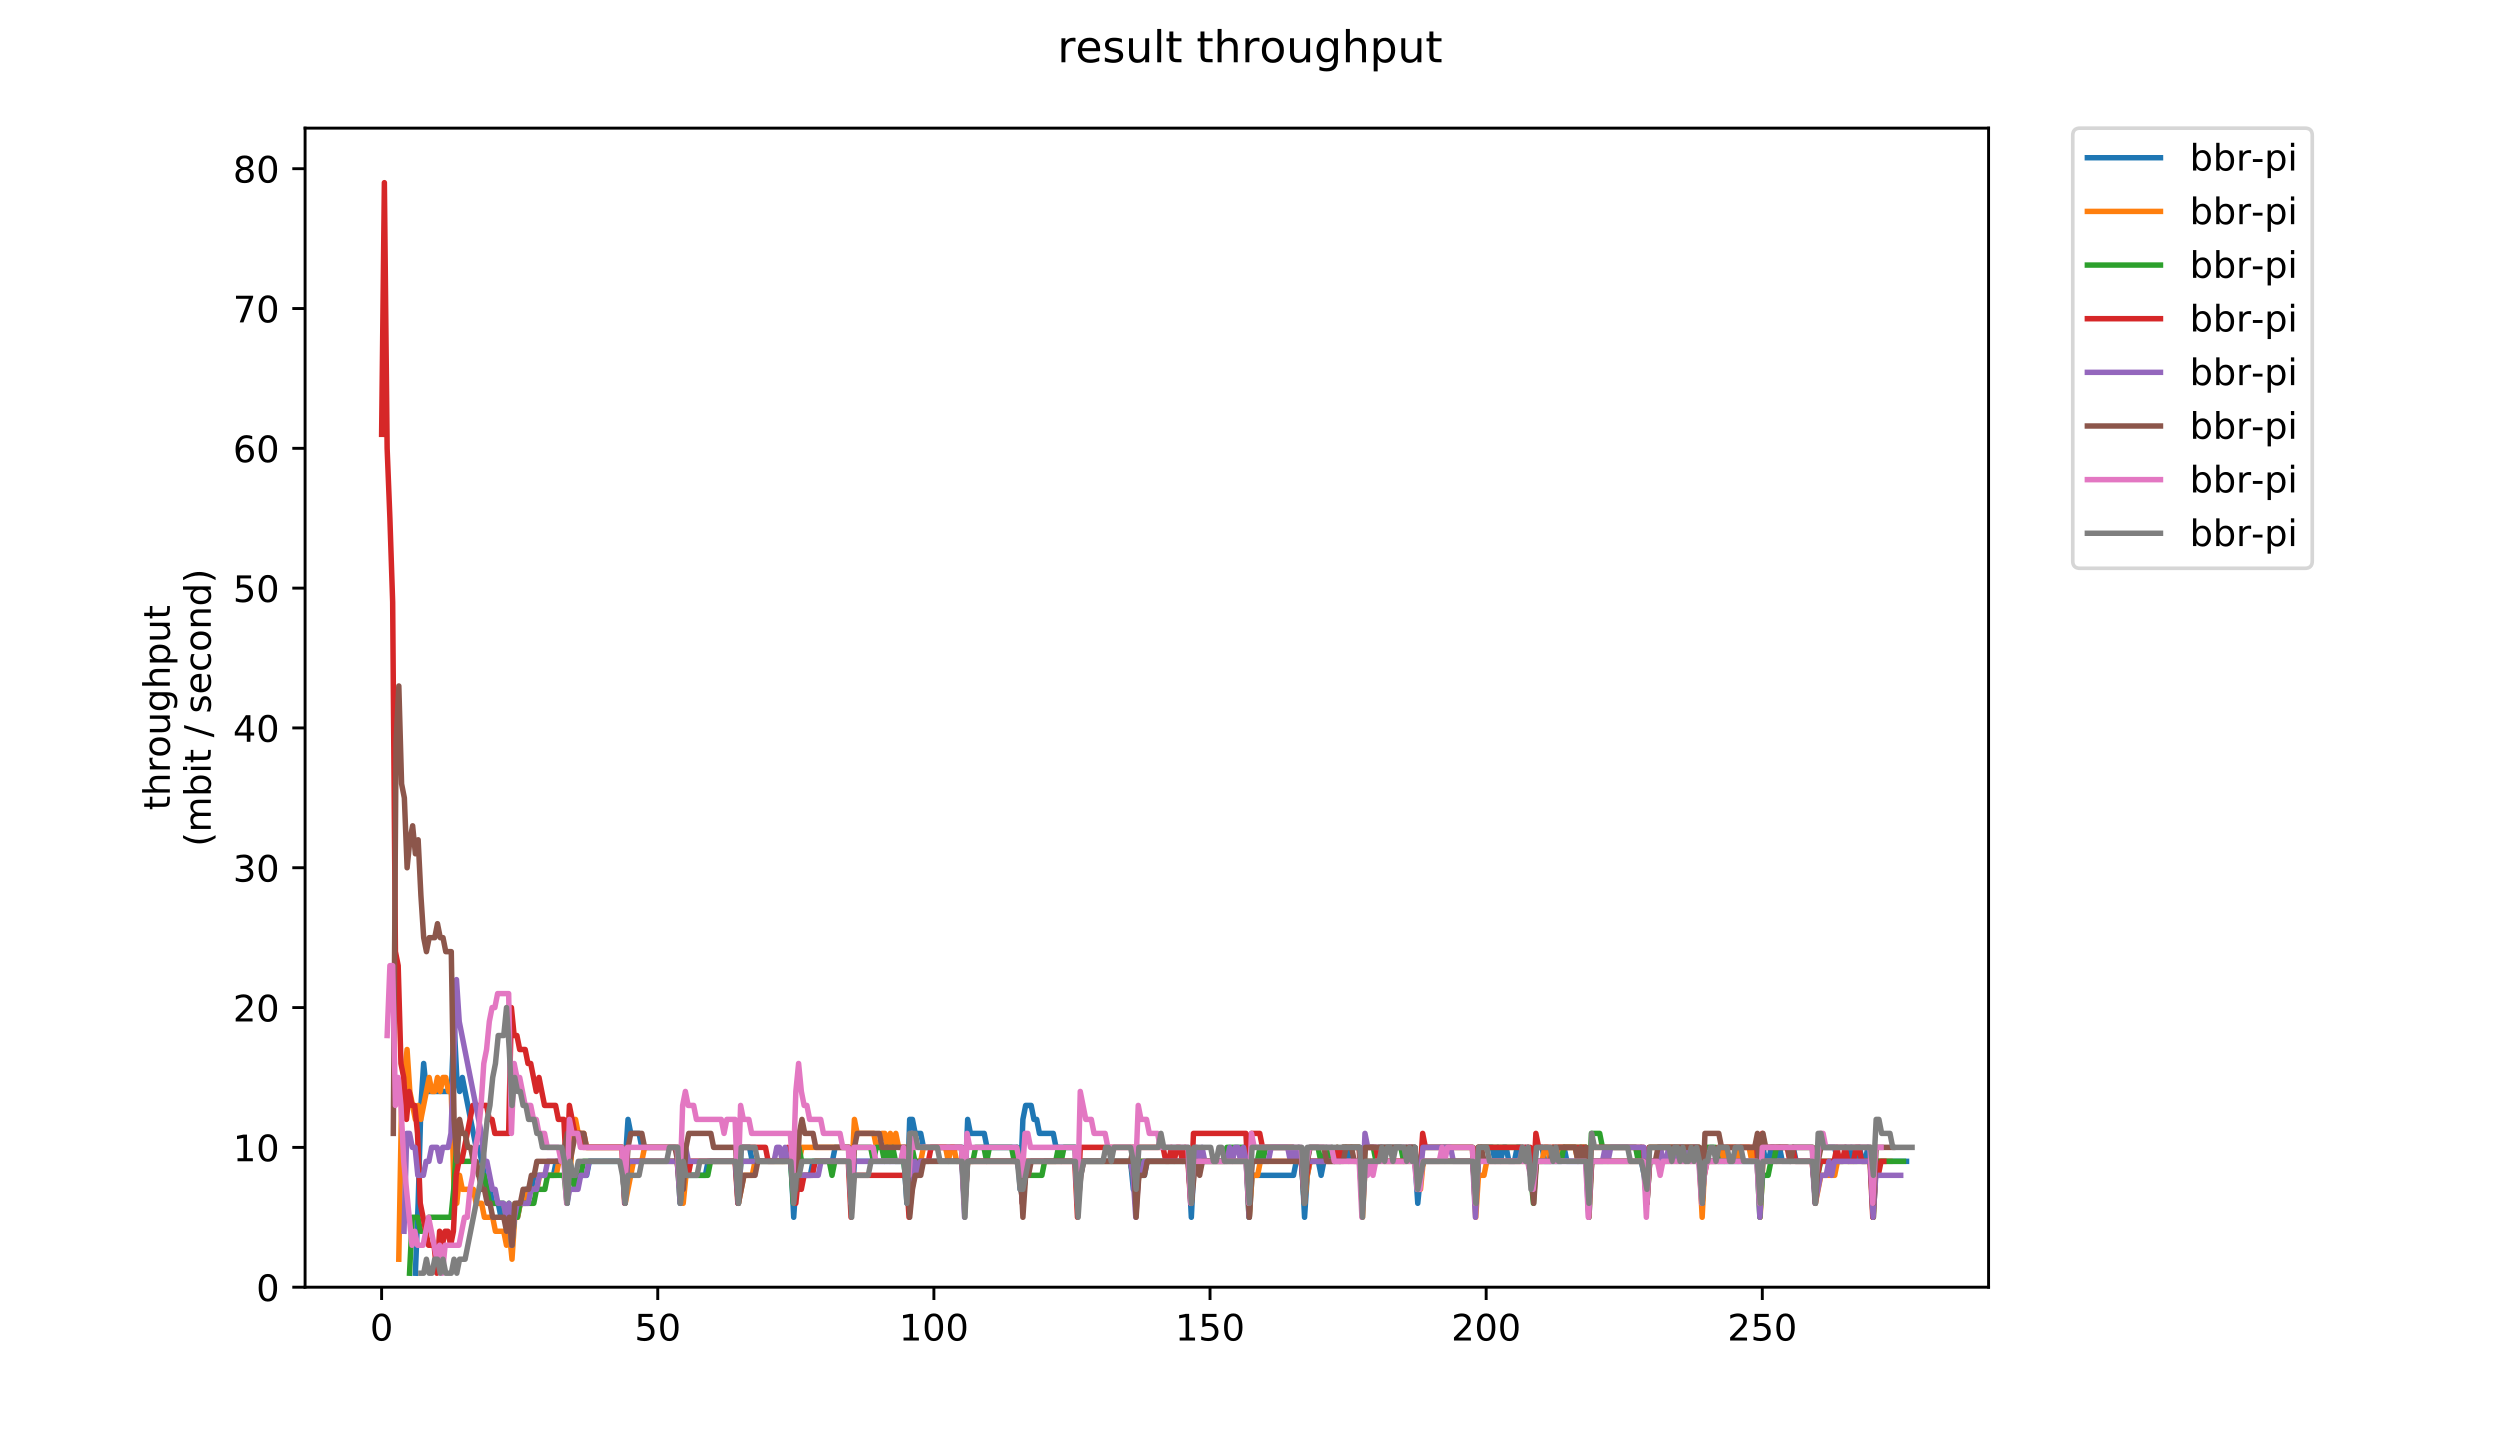 <?xml version="1.0" encoding="utf-8" standalone="no"?>
<!DOCTYPE svg PUBLIC "-//W3C//DTD SVG 1.1//EN"
  "http://www.w3.org/Graphics/SVG/1.1/DTD/svg11.dtd">
<!-- Created with matplotlib (https://matplotlib.org/) -->
<svg height="396pt" version="1.1" viewBox="0 0 684 396" width="684pt" xmlns="http://www.w3.org/2000/svg" xmlns:xlink="http://www.w3.org/1999/xlink">
 <defs>
  <style type="text/css">
*{stroke-linecap:butt;stroke-linejoin:round;}
  </style>
 </defs>
 <g id="figure_1">
  <g id="patch_1">
   <path d="M 0 396 
L 684 396 
L 684 0 
L 0 0 
z
" style="fill:#ffffff;"/>
  </g>
  <g id="axes_1">
   <g id="patch_2">
    <path d="M 83.472 352.174 
L 544.074 352.174 
L 544.074 35.062 
L 83.472 35.062 
z
" style="fill:#ffffff;"/>
   </g>
   <g id="matplotlib.axis_1">
    <g id="xtick_1">
     <g id="line2d_1">
      <defs>
       <path d="M 0 0 
L 0 3.5 
" id="m9d44004413" style="stroke:#000000;stroke-width:0.8;"/>
      </defs>
      <g>
       <use style="stroke:#000000;stroke-width:0.8;" x="104.409" xlink:href="#m9d44004413" y="352.174"/>
      </g>
     </g>
     <g id="text_1">
      <!-- 0 -->
      <defs>
       <path d="M 31.781 66.406 
Q 24.172 66.406 20.328 58.906 
Q 16.5 51.422 16.5 36.375 
Q 16.5 21.391 20.328 13.891 
Q 24.172 6.391 31.781 6.391 
Q 39.453 6.391 43.281 13.891 
Q 47.125 21.391 47.125 36.375 
Q 47.125 51.422 43.281 58.906 
Q 39.453 66.406 31.781 66.406 
z
M 31.781 74.219 
Q 44.047 74.219 50.516 64.516 
Q 56.984 54.828 56.984 36.375 
Q 56.984 17.969 50.516 8.266 
Q 44.047 -1.422 31.781 -1.422 
Q 19.531 -1.422 13.062 8.266 
Q 6.594 17.969 6.594 36.375 
Q 6.594 54.828 13.062 64.516 
Q 19.531 74.219 31.781 74.219 
z
" id="DejaVuSans-48"/>
      </defs>
      <g transform="translate(101.228 366.773)scale(0.1 -0.1)">
       <use xlink:href="#DejaVuSans-48"/>
      </g>
     </g>
    </g>
    <g id="xtick_2">
     <g id="line2d_2">
      <g>
       <use style="stroke:#000000;stroke-width:0.8;" x="179.96" xlink:href="#m9d44004413" y="352.174"/>
      </g>
     </g>
     <g id="text_2">
      <!-- 50 -->
      <defs>
       <path d="M 10.797 72.906 
L 49.516 72.906 
L 49.516 64.594 
L 19.828 64.594 
L 19.828 46.734 
Q 21.969 47.469 24.109 47.828 
Q 26.266 48.188 28.422 48.188 
Q 40.625 48.188 47.75 41.5 
Q 54.891 34.812 54.891 23.391 
Q 54.891 11.625 47.562 5.094 
Q 40.234 -1.422 26.906 -1.422 
Q 22.312 -1.422 17.547 -0.641 
Q 12.797 0.141 7.719 1.703 
L 7.719 11.625 
Q 12.109 9.234 16.797 8.062 
Q 21.484 6.891 26.703 6.891 
Q 35.156 6.891 40.078 11.328 
Q 45.016 15.766 45.016 23.391 
Q 45.016 31 40.078 35.438 
Q 35.156 39.891 26.703 39.891 
Q 22.75 39.891 18.812 39.016 
Q 14.891 38.141 10.797 36.281 
z
" id="DejaVuSans-53"/>
      </defs>
      <g transform="translate(173.598 366.773)scale(0.1 -0.1)">
       <use xlink:href="#DejaVuSans-53"/>
       <use x="63.623" xlink:href="#DejaVuSans-48"/>
      </g>
     </g>
    </g>
    <g id="xtick_3">
     <g id="line2d_3">
      <g>
       <use style="stroke:#000000;stroke-width:0.8;" x="255.512" xlink:href="#m9d44004413" y="352.174"/>
      </g>
     </g>
     <g id="text_3">
      <!-- 100 -->
      <defs>
       <path d="M 12.406 8.297 
L 28.516 8.297 
L 28.516 63.922 
L 10.984 60.406 
L 10.984 69.391 
L 28.422 72.906 
L 38.281 72.906 
L 38.281 8.297 
L 54.391 8.297 
L 54.391 0 
L 12.406 0 
z
" id="DejaVuSans-49"/>
      </defs>
      <g transform="translate(245.968 366.773)scale(0.1 -0.1)">
       <use xlink:href="#DejaVuSans-49"/>
       <use x="63.623" xlink:href="#DejaVuSans-48"/>
       <use x="127.246" xlink:href="#DejaVuSans-48"/>
      </g>
     </g>
    </g>
    <g id="xtick_4">
     <g id="line2d_4">
      <g>
       <use style="stroke:#000000;stroke-width:0.8;" x="331.064" xlink:href="#m9d44004413" y="352.174"/>
      </g>
     </g>
     <g id="text_4">
      <!-- 150 -->
      <g transform="translate(321.52 366.773)scale(0.1 -0.1)">
       <use xlink:href="#DejaVuSans-49"/>
       <use x="63.623" xlink:href="#DejaVuSans-53"/>
       <use x="127.246" xlink:href="#DejaVuSans-48"/>
      </g>
     </g>
    </g>
    <g id="xtick_5">
     <g id="line2d_5">
      <g>
       <use style="stroke:#000000;stroke-width:0.8;" x="406.616" xlink:href="#m9d44004413" y="352.174"/>
      </g>
     </g>
     <g id="text_5">
      <!-- 200 -->
      <defs>
       <path d="M 19.188 8.297 
L 53.609 8.297 
L 53.609 0 
L 7.328 0 
L 7.328 8.297 
Q 12.938 14.109 22.625 23.891 
Q 32.328 33.688 34.812 36.531 
Q 39.547 41.844 41.422 45.531 
Q 43.312 49.219 43.312 52.781 
Q 43.312 58.594 39.234 62.25 
Q 35.156 65.922 28.609 65.922 
Q 23.969 65.922 18.812 64.312 
Q 13.672 62.703 7.812 59.422 
L 7.812 69.391 
Q 13.766 71.781 18.938 73 
Q 24.125 74.219 28.422 74.219 
Q 39.75 74.219 46.484 68.547 
Q 53.219 62.891 53.219 53.422 
Q 53.219 48.922 51.531 44.891 
Q 49.859 40.875 45.406 35.406 
Q 44.188 33.984 37.641 27.219 
Q 31.109 20.453 19.188 8.297 
z
" id="DejaVuSans-50"/>
      </defs>
      <g transform="translate(397.072 366.773)scale(0.1 -0.1)">
       <use xlink:href="#DejaVuSans-50"/>
       <use x="63.623" xlink:href="#DejaVuSans-48"/>
       <use x="127.246" xlink:href="#DejaVuSans-48"/>
      </g>
     </g>
    </g>
    <g id="xtick_6">
     <g id="line2d_6">
      <g>
       <use style="stroke:#000000;stroke-width:0.8;" x="482.167" xlink:href="#m9d44004413" y="352.174"/>
      </g>
     </g>
     <g id="text_6">
      <!-- 250 -->
      <g transform="translate(472.624 366.773)scale(0.1 -0.1)">
       <use xlink:href="#DejaVuSans-50"/>
       <use x="63.623" xlink:href="#DejaVuSans-53"/>
       <use x="127.246" xlink:href="#DejaVuSans-48"/>
      </g>
     </g>
    </g>
   </g>
   <g id="matplotlib.axis_2">
    <g id="ytick_1">
     <g id="line2d_7">
      <defs>
       <path d="M 0 0 
L -3.5 0 
" id="m23076aab05" style="stroke:#000000;stroke-width:0.8;"/>
      </defs>
      <g>
       <use style="stroke:#000000;stroke-width:0.8;" x="83.472" xlink:href="#m23076aab05" y="352.174"/>
      </g>
     </g>
     <g id="text_7">
      <!-- 0 -->
      <g transform="translate(70.11 355.973)scale(0.1 -0.1)">
       <use xlink:href="#DejaVuSans-48"/>
      </g>
     </g>
    </g>
    <g id="ytick_2">
     <g id="line2d_8">
      <g>
       <use style="stroke:#000000;stroke-width:0.8;" x="83.472" xlink:href="#m23076aab05" y="313.922"/>
      </g>
     </g>
     <g id="text_8">
      <!-- 10 -->
      <g transform="translate(63.747 317.721)scale(0.1 -0.1)">
       <use xlink:href="#DejaVuSans-49"/>
       <use x="63.623" xlink:href="#DejaVuSans-48"/>
      </g>
     </g>
    </g>
    <g id="ytick_3">
     <g id="line2d_9">
      <g>
       <use style="stroke:#000000;stroke-width:0.8;" x="83.472" xlink:href="#m23076aab05" y="275.67"/>
      </g>
     </g>
     <g id="text_9">
      <!-- 20 -->
      <g transform="translate(63.747 279.469)scale(0.1 -0.1)">
       <use xlink:href="#DejaVuSans-50"/>
       <use x="63.623" xlink:href="#DejaVuSans-48"/>
      </g>
     </g>
    </g>
    <g id="ytick_4">
     <g id="line2d_10">
      <g>
       <use style="stroke:#000000;stroke-width:0.8;" x="83.472" xlink:href="#m23076aab05" y="237.417"/>
      </g>
     </g>
     <g id="text_10">
      <!-- 30 -->
      <defs>
       <path d="M 40.578 39.312 
Q 47.656 37.797 51.625 33 
Q 55.609 28.219 55.609 21.188 
Q 55.609 10.406 48.188 4.484 
Q 40.766 -1.422 27.094 -1.422 
Q 22.516 -1.422 17.656 -0.516 
Q 12.797 0.391 7.625 2.203 
L 7.625 11.719 
Q 11.719 9.328 16.594 8.109 
Q 21.484 6.891 26.812 6.891 
Q 36.078 6.891 40.938 10.547 
Q 45.797 14.203 45.797 21.188 
Q 45.797 27.641 41.281 31.266 
Q 36.766 34.906 28.719 34.906 
L 20.219 34.906 
L 20.219 43.016 
L 29.109 43.016 
Q 36.375 43.016 40.234 45.922 
Q 44.094 48.828 44.094 54.297 
Q 44.094 59.906 40.109 62.906 
Q 36.141 65.922 28.719 65.922 
Q 24.656 65.922 20.016 65.031 
Q 15.375 64.156 9.812 62.312 
L 9.812 71.094 
Q 15.438 72.656 20.344 73.438 
Q 25.25 74.219 29.594 74.219 
Q 40.828 74.219 47.359 69.109 
Q 53.906 64.016 53.906 55.328 
Q 53.906 49.266 50.438 45.094 
Q 46.969 40.922 40.578 39.312 
z
" id="DejaVuSans-51"/>
      </defs>
      <g transform="translate(63.747 241.216)scale(0.1 -0.1)">
       <use xlink:href="#DejaVuSans-51"/>
       <use x="63.623" xlink:href="#DejaVuSans-48"/>
      </g>
     </g>
    </g>
    <g id="ytick_5">
     <g id="line2d_11">
      <g>
       <use style="stroke:#000000;stroke-width:0.8;" x="83.472" xlink:href="#m23076aab05" y="199.165"/>
      </g>
     </g>
     <g id="text_11">
      <!-- 40 -->
      <defs>
       <path d="M 37.797 64.312 
L 12.891 25.391 
L 37.797 25.391 
z
M 35.203 72.906 
L 47.609 72.906 
L 47.609 25.391 
L 58.016 25.391 
L 58.016 17.188 
L 47.609 17.188 
L 47.609 0 
L 37.797 0 
L 37.797 17.188 
L 4.891 17.188 
L 4.891 26.703 
z
" id="DejaVuSans-52"/>
      </defs>
      <g transform="translate(63.747 202.964)scale(0.1 -0.1)">
       <use xlink:href="#DejaVuSans-52"/>
       <use x="63.623" xlink:href="#DejaVuSans-48"/>
      </g>
     </g>
    </g>
    <g id="ytick_6">
     <g id="line2d_12">
      <g>
       <use style="stroke:#000000;stroke-width:0.8;" x="83.472" xlink:href="#m23076aab05" y="160.913"/>
      </g>
     </g>
     <g id="text_12">
      <!-- 50 -->
      <g transform="translate(63.747 164.712)scale(0.1 -0.1)">
       <use xlink:href="#DejaVuSans-53"/>
       <use x="63.623" xlink:href="#DejaVuSans-48"/>
      </g>
     </g>
    </g>
    <g id="ytick_7">
     <g id="line2d_13">
      <g>
       <use style="stroke:#000000;stroke-width:0.8;" x="83.472" xlink:href="#m23076aab05" y="122.66"/>
      </g>
     </g>
     <g id="text_13">
      <!-- 60 -->
      <defs>
       <path d="M 33.016 40.375 
Q 26.375 40.375 22.484 35.828 
Q 18.609 31.297 18.609 23.391 
Q 18.609 15.531 22.484 10.953 
Q 26.375 6.391 33.016 6.391 
Q 39.656 6.391 43.531 10.953 
Q 47.406 15.531 47.406 23.391 
Q 47.406 31.297 43.531 35.828 
Q 39.656 40.375 33.016 40.375 
z
M 52.594 71.297 
L 52.594 62.312 
Q 48.875 64.062 45.094 64.984 
Q 41.312 65.922 37.594 65.922 
Q 27.828 65.922 22.672 59.328 
Q 17.531 52.734 16.797 39.406 
Q 19.672 43.656 24.016 45.922 
Q 28.375 48.188 33.594 48.188 
Q 44.578 48.188 50.953 41.516 
Q 57.328 34.859 57.328 23.391 
Q 57.328 12.156 50.688 5.359 
Q 44.047 -1.422 33.016 -1.422 
Q 20.359 -1.422 13.672 8.266 
Q 6.984 17.969 6.984 36.375 
Q 6.984 53.656 15.188 63.938 
Q 23.391 74.219 37.203 74.219 
Q 40.922 74.219 44.703 73.484 
Q 48.484 72.75 52.594 71.297 
z
" id="DejaVuSans-54"/>
      </defs>
      <g transform="translate(63.747 126.46)scale(0.1 -0.1)">
       <use xlink:href="#DejaVuSans-54"/>
       <use x="63.623" xlink:href="#DejaVuSans-48"/>
      </g>
     </g>
    </g>
    <g id="ytick_8">
     <g id="line2d_14">
      <g>
       <use style="stroke:#000000;stroke-width:0.8;" x="83.472" xlink:href="#m23076aab05" y="84.408"/>
      </g>
     </g>
     <g id="text_14">
      <!-- 70 -->
      <defs>
       <path d="M 8.203 72.906 
L 55.078 72.906 
L 55.078 68.703 
L 28.609 0 
L 18.312 0 
L 43.219 64.594 
L 8.203 64.594 
z
" id="DejaVuSans-55"/>
      </defs>
      <g transform="translate(63.747 88.207)scale(0.1 -0.1)">
       <use xlink:href="#DejaVuSans-55"/>
       <use x="63.623" xlink:href="#DejaVuSans-48"/>
      </g>
     </g>
    </g>
    <g id="ytick_9">
     <g id="line2d_15">
      <g>
       <use style="stroke:#000000;stroke-width:0.8;" x="83.472" xlink:href="#m23076aab05" y="46.156"/>
      </g>
     </g>
     <g id="text_15">
      <!-- 80 -->
      <defs>
       <path d="M 31.781 34.625 
Q 24.75 34.625 20.719 30.859 
Q 16.703 27.094 16.703 20.516 
Q 16.703 13.922 20.719 10.156 
Q 24.75 6.391 31.781 6.391 
Q 38.812 6.391 42.859 10.172 
Q 46.922 13.969 46.922 20.516 
Q 46.922 27.094 42.891 30.859 
Q 38.875 34.625 31.781 34.625 
z
M 21.922 38.812 
Q 15.578 40.375 12.031 44.719 
Q 8.5 49.078 8.5 55.328 
Q 8.5 64.062 14.719 69.141 
Q 20.953 74.219 31.781 74.219 
Q 42.672 74.219 48.875 69.141 
Q 55.078 64.062 55.078 55.328 
Q 55.078 49.078 51.531 44.719 
Q 48 40.375 41.703 38.812 
Q 48.828 37.156 52.797 32.312 
Q 56.781 27.484 56.781 20.516 
Q 56.781 9.906 50.312 4.234 
Q 43.844 -1.422 31.781 -1.422 
Q 19.734 -1.422 13.25 4.234 
Q 6.781 9.906 6.781 20.516 
Q 6.781 27.484 10.781 32.312 
Q 14.797 37.156 21.922 38.812 
z
M 18.312 54.391 
Q 18.312 48.734 21.844 45.562 
Q 25.391 42.391 31.781 42.391 
Q 38.141 42.391 41.719 45.562 
Q 45.312 48.734 45.312 54.391 
Q 45.312 60.062 41.719 63.234 
Q 38.141 66.406 31.781 66.406 
Q 25.391 66.406 21.844 63.234 
Q 18.312 60.062 18.312 54.391 
z
" id="DejaVuSans-56"/>
      </defs>
      <g transform="translate(63.747 49.955)scale(0.1 -0.1)">
       <use xlink:href="#DejaVuSans-56"/>
       <use x="63.623" xlink:href="#DejaVuSans-48"/>
      </g>
     </g>
    </g>
    <g id="text_16">
     <!-- throughput -->
     <defs>
      <path d="M 18.312 70.219 
L 18.312 54.688 
L 36.812 54.688 
L 36.812 47.703 
L 18.312 47.703 
L 18.312 18.016 
Q 18.312 11.328 20.141 9.422 
Q 21.969 7.516 27.594 7.516 
L 36.812 7.516 
L 36.812 0 
L 27.594 0 
Q 17.188 0 13.234 3.875 
Q 9.281 7.766 9.281 18.016 
L 9.281 47.703 
L 2.688 47.703 
L 2.688 54.688 
L 9.281 54.688 
L 9.281 70.219 
z
" id="DejaVuSans-116"/>
      <path d="M 54.891 33.016 
L 54.891 0 
L 45.906 0 
L 45.906 32.719 
Q 45.906 40.484 42.875 44.328 
Q 39.844 48.188 33.797 48.188 
Q 26.516 48.188 22.312 43.547 
Q 18.109 38.922 18.109 30.906 
L 18.109 0 
L 9.078 0 
L 9.078 75.984 
L 18.109 75.984 
L 18.109 46.188 
Q 21.344 51.125 25.703 53.562 
Q 30.078 56 35.797 56 
Q 45.219 56 50.047 50.172 
Q 54.891 44.344 54.891 33.016 
z
" id="DejaVuSans-104"/>
      <path d="M 41.109 46.297 
Q 39.594 47.172 37.812 47.578 
Q 36.031 48 33.891 48 
Q 26.266 48 22.188 43.047 
Q 18.109 38.094 18.109 28.812 
L 18.109 0 
L 9.078 0 
L 9.078 54.688 
L 18.109 54.688 
L 18.109 46.188 
Q 20.953 51.172 25.484 53.578 
Q 30.031 56 36.531 56 
Q 37.453 56 38.578 55.875 
Q 39.703 55.766 41.062 55.516 
z
" id="DejaVuSans-114"/>
      <path d="M 30.609 48.391 
Q 23.391 48.391 19.188 42.75 
Q 14.984 37.109 14.984 27.297 
Q 14.984 17.484 19.156 11.844 
Q 23.344 6.203 30.609 6.203 
Q 37.797 6.203 41.984 11.859 
Q 46.188 17.531 46.188 27.297 
Q 46.188 37.016 41.984 42.703 
Q 37.797 48.391 30.609 48.391 
z
M 30.609 56 
Q 42.328 56 49.016 48.375 
Q 55.719 40.766 55.719 27.297 
Q 55.719 13.875 49.016 6.219 
Q 42.328 -1.422 30.609 -1.422 
Q 18.844 -1.422 12.172 6.219 
Q 5.516 13.875 5.516 27.297 
Q 5.516 40.766 12.172 48.375 
Q 18.844 56 30.609 56 
z
" id="DejaVuSans-111"/>
      <path d="M 8.5 21.578 
L 8.5 54.688 
L 17.484 54.688 
L 17.484 21.922 
Q 17.484 14.156 20.5 10.266 
Q 23.531 6.391 29.594 6.391 
Q 36.859 6.391 41.078 11.031 
Q 45.312 15.672 45.312 23.688 
L 45.312 54.688 
L 54.297 54.688 
L 54.297 0 
L 45.312 0 
L 45.312 8.406 
Q 42.047 3.422 37.719 1 
Q 33.406 -1.422 27.688 -1.422 
Q 18.266 -1.422 13.375 4.438 
Q 8.5 10.297 8.5 21.578 
z
M 31.109 56 
z
" id="DejaVuSans-117"/>
      <path d="M 45.406 27.984 
Q 45.406 37.75 41.375 43.109 
Q 37.359 48.484 30.078 48.484 
Q 22.859 48.484 18.828 43.109 
Q 14.797 37.75 14.797 27.984 
Q 14.797 18.266 18.828 12.891 
Q 22.859 7.516 30.078 7.516 
Q 37.359 7.516 41.375 12.891 
Q 45.406 18.266 45.406 27.984 
z
M 54.391 6.781 
Q 54.391 -7.172 48.188 -13.984 
Q 42 -20.797 29.203 -20.797 
Q 24.469 -20.797 20.266 -20.094 
Q 16.062 -19.391 12.109 -17.922 
L 12.109 -9.188 
Q 16.062 -11.328 19.922 -12.344 
Q 23.781 -13.375 27.781 -13.375 
Q 36.625 -13.375 41.016 -8.766 
Q 45.406 -4.156 45.406 5.172 
L 45.406 9.625 
Q 42.625 4.781 38.281 2.391 
Q 33.938 0 27.875 0 
Q 17.828 0 11.672 7.656 
Q 5.516 15.328 5.516 27.984 
Q 5.516 40.672 11.672 48.328 
Q 17.828 56 27.875 56 
Q 33.938 56 38.281 53.609 
Q 42.625 51.219 45.406 46.391 
L 45.406 54.688 
L 54.391 54.688 
z
" id="DejaVuSans-103"/>
      <path d="M 18.109 8.203 
L 18.109 -20.797 
L 9.078 -20.797 
L 9.078 54.688 
L 18.109 54.688 
L 18.109 46.391 
Q 20.953 51.266 25.266 53.625 
Q 29.594 56 35.594 56 
Q 45.562 56 51.781 48.094 
Q 58.016 40.188 58.016 27.297 
Q 58.016 14.406 51.781 6.484 
Q 45.562 -1.422 35.594 -1.422 
Q 29.594 -1.422 25.266 0.953 
Q 20.953 3.328 18.109 8.203 
z
M 48.688 27.297 
Q 48.688 37.203 44.609 42.844 
Q 40.531 48.484 33.406 48.484 
Q 26.266 48.484 22.188 42.844 
Q 18.109 37.203 18.109 27.297 
Q 18.109 17.391 22.188 11.75 
Q 26.266 6.109 33.406 6.109 
Q 40.531 6.109 44.609 11.75 
Q 48.688 17.391 48.688 27.297 
z
" id="DejaVuSans-112"/>
     </defs>
     <g transform="translate(46.47 221.675)rotate(-90)scale(0.1 -0.1)">
      <use xlink:href="#DejaVuSans-116"/>
      <use x="39.209" xlink:href="#DejaVuSans-104"/>
      <use x="102.588" xlink:href="#DejaVuSans-114"/>
      <use x="143.67" xlink:href="#DejaVuSans-111"/>
      <use x="204.852" xlink:href="#DejaVuSans-117"/>
      <use x="268.23" xlink:href="#DejaVuSans-103"/>
      <use x="331.707" xlink:href="#DejaVuSans-104"/>
      <use x="395.086" xlink:href="#DejaVuSans-112"/>
      <use x="458.562" xlink:href="#DejaVuSans-117"/>
      <use x="521.941" xlink:href="#DejaVuSans-116"/>
     </g>
     <!-- (mbit / second) -->
     <defs>
      <path d="M 31 75.875 
Q 24.469 64.656 21.281 53.656 
Q 18.109 42.672 18.109 31.391 
Q 18.109 20.125 21.312 9.062 
Q 24.516 -2 31 -13.188 
L 23.188 -13.188 
Q 15.875 -1.703 12.234 9.375 
Q 8.594 20.453 8.594 31.391 
Q 8.594 42.281 12.203 53.312 
Q 15.828 64.359 23.188 75.875 
z
" id="DejaVuSans-40"/>
      <path d="M 52 44.188 
Q 55.375 50.25 60.062 53.125 
Q 64.75 56 71.094 56 
Q 79.641 56 84.281 50.016 
Q 88.922 44.047 88.922 33.016 
L 88.922 0 
L 79.891 0 
L 79.891 32.719 
Q 79.891 40.578 77.094 44.375 
Q 74.312 48.188 68.609 48.188 
Q 61.625 48.188 57.562 43.547 
Q 53.516 38.922 53.516 30.906 
L 53.516 0 
L 44.484 0 
L 44.484 32.719 
Q 44.484 40.625 41.703 44.406 
Q 38.922 48.188 33.109 48.188 
Q 26.219 48.188 22.156 43.531 
Q 18.109 38.875 18.109 30.906 
L 18.109 0 
L 9.078 0 
L 9.078 54.688 
L 18.109 54.688 
L 18.109 46.188 
Q 21.188 51.219 25.484 53.609 
Q 29.781 56 35.688 56 
Q 41.656 56 45.828 52.969 
Q 50 49.953 52 44.188 
z
" id="DejaVuSans-109"/>
      <path d="M 48.688 27.297 
Q 48.688 37.203 44.609 42.844 
Q 40.531 48.484 33.406 48.484 
Q 26.266 48.484 22.188 42.844 
Q 18.109 37.203 18.109 27.297 
Q 18.109 17.391 22.188 11.75 
Q 26.266 6.109 33.406 6.109 
Q 40.531 6.109 44.609 11.75 
Q 48.688 17.391 48.688 27.297 
z
M 18.109 46.391 
Q 20.953 51.266 25.266 53.625 
Q 29.594 56 35.594 56 
Q 45.562 56 51.781 48.094 
Q 58.016 40.188 58.016 27.297 
Q 58.016 14.406 51.781 6.484 
Q 45.562 -1.422 35.594 -1.422 
Q 29.594 -1.422 25.266 0.953 
Q 20.953 3.328 18.109 8.203 
L 18.109 0 
L 9.078 0 
L 9.078 75.984 
L 18.109 75.984 
z
" id="DejaVuSans-98"/>
      <path d="M 9.422 54.688 
L 18.406 54.688 
L 18.406 0 
L 9.422 0 
z
M 9.422 75.984 
L 18.406 75.984 
L 18.406 64.594 
L 9.422 64.594 
z
" id="DejaVuSans-105"/>
      <path id="DejaVuSans-32"/>
      <path d="M 25.391 72.906 
L 33.688 72.906 
L 8.297 -9.281 
L 0 -9.281 
z
" id="DejaVuSans-47"/>
      <path d="M 44.281 53.078 
L 44.281 44.578 
Q 40.484 46.531 36.375 47.5 
Q 32.281 48.484 27.875 48.484 
Q 21.188 48.484 17.844 46.438 
Q 14.5 44.391 14.5 40.281 
Q 14.5 37.156 16.891 35.375 
Q 19.281 33.594 26.516 31.984 
L 29.594 31.297 
Q 39.156 29.25 43.188 25.516 
Q 47.219 21.781 47.219 15.094 
Q 47.219 7.469 41.188 3.016 
Q 35.156 -1.422 24.609 -1.422 
Q 20.219 -1.422 15.453 -0.562 
Q 10.688 0.297 5.422 2 
L 5.422 11.281 
Q 10.406 8.688 15.234 7.391 
Q 20.062 6.109 24.812 6.109 
Q 31.156 6.109 34.562 8.281 
Q 37.984 10.453 37.984 14.406 
Q 37.984 18.062 35.516 20.016 
Q 33.062 21.969 24.703 23.781 
L 21.578 24.516 
Q 13.234 26.266 9.516 29.906 
Q 5.812 33.547 5.812 39.891 
Q 5.812 47.609 11.281 51.797 
Q 16.75 56 26.812 56 
Q 31.781 56 36.172 55.266 
Q 40.578 54.547 44.281 53.078 
z
" id="DejaVuSans-115"/>
      <path d="M 56.203 29.594 
L 56.203 25.203 
L 14.891 25.203 
Q 15.484 15.922 20.484 11.062 
Q 25.484 6.203 34.422 6.203 
Q 39.594 6.203 44.453 7.469 
Q 49.312 8.734 54.109 11.281 
L 54.109 2.781 
Q 49.266 0.734 44.188 -0.344 
Q 39.109 -1.422 33.891 -1.422 
Q 20.797 -1.422 13.156 6.188 
Q 5.516 13.812 5.516 26.812 
Q 5.516 40.234 12.766 48.109 
Q 20.016 56 32.328 56 
Q 43.359 56 49.781 48.891 
Q 56.203 41.797 56.203 29.594 
z
M 47.219 32.234 
Q 47.125 39.594 43.094 43.984 
Q 39.062 48.391 32.422 48.391 
Q 24.906 48.391 20.391 44.141 
Q 15.875 39.891 15.188 32.172 
z
" id="DejaVuSans-101"/>
      <path d="M 48.781 52.594 
L 48.781 44.188 
Q 44.969 46.297 41.141 47.344 
Q 37.312 48.391 33.406 48.391 
Q 24.656 48.391 19.812 42.844 
Q 14.984 37.312 14.984 27.297 
Q 14.984 17.281 19.812 11.734 
Q 24.656 6.203 33.406 6.203 
Q 37.312 6.203 41.141 7.25 
Q 44.969 8.297 48.781 10.406 
L 48.781 2.094 
Q 45.016 0.344 40.984 -0.531 
Q 36.969 -1.422 32.422 -1.422 
Q 20.062 -1.422 12.781 6.344 
Q 5.516 14.109 5.516 27.297 
Q 5.516 40.672 12.859 48.328 
Q 20.219 56 33.016 56 
Q 37.156 56 41.109 55.141 
Q 45.062 54.297 48.781 52.594 
z
" id="DejaVuSans-99"/>
      <path d="M 54.891 33.016 
L 54.891 0 
L 45.906 0 
L 45.906 32.719 
Q 45.906 40.484 42.875 44.328 
Q 39.844 48.188 33.797 48.188 
Q 26.516 48.188 22.312 43.547 
Q 18.109 38.922 18.109 30.906 
L 18.109 0 
L 9.078 0 
L 9.078 54.688 
L 18.109 54.688 
L 18.109 46.188 
Q 21.344 51.125 25.703 53.562 
Q 30.078 56 35.797 56 
Q 45.219 56 50.047 50.172 
Q 54.891 44.344 54.891 33.016 
z
" id="DejaVuSans-110"/>
      <path d="M 45.406 46.391 
L 45.406 75.984 
L 54.391 75.984 
L 54.391 0 
L 45.406 0 
L 45.406 8.203 
Q 42.578 3.328 38.25 0.953 
Q 33.938 -1.422 27.875 -1.422 
Q 17.969 -1.422 11.734 6.484 
Q 5.516 14.406 5.516 27.297 
Q 5.516 40.188 11.734 48.094 
Q 17.969 56 27.875 56 
Q 33.938 56 38.25 53.625 
Q 42.578 51.266 45.406 46.391 
z
M 14.797 27.297 
Q 14.797 17.391 18.875 11.75 
Q 22.953 6.109 30.078 6.109 
Q 37.203 6.109 41.297 11.75 
Q 45.406 17.391 45.406 27.297 
Q 45.406 37.203 41.297 42.844 
Q 37.203 48.484 30.078 48.484 
Q 22.953 48.484 18.875 42.844 
Q 14.797 37.203 14.797 27.297 
z
" id="DejaVuSans-100"/>
      <path d="M 8.016 75.875 
L 15.828 75.875 
Q 23.141 64.359 26.781 53.312 
Q 30.422 42.281 30.422 31.391 
Q 30.422 20.453 26.781 9.375 
Q 23.141 -1.703 15.828 -13.188 
L 8.016 -13.188 
Q 14.5 -2 17.703 9.062 
Q 20.906 20.125 20.906 31.391 
Q 20.906 42.672 17.703 53.656 
Q 14.5 64.656 8.016 75.875 
z
" id="DejaVuSans-41"/>
     </defs>
     <g transform="translate(57.668 231.609)rotate(-90)scale(0.1 -0.1)">
      <use xlink:href="#DejaVuSans-40"/>
      <use x="39.014" xlink:href="#DejaVuSans-109"/>
      <use x="136.426" xlink:href="#DejaVuSans-98"/>
      <use x="199.902" xlink:href="#DejaVuSans-105"/>
      <use x="227.686" xlink:href="#DejaVuSans-116"/>
      <use x="266.895" xlink:href="#DejaVuSans-32"/>
      <use x="298.682" xlink:href="#DejaVuSans-47"/>
      <use x="332.373" xlink:href="#DejaVuSans-32"/>
      <use x="364.16" xlink:href="#DejaVuSans-115"/>
      <use x="416.26" xlink:href="#DejaVuSans-101"/>
      <use x="477.783" xlink:href="#DejaVuSans-99"/>
      <use x="532.764" xlink:href="#DejaVuSans-111"/>
      <use x="593.945" xlink:href="#DejaVuSans-110"/>
      <use x="657.324" xlink:href="#DejaVuSans-100"/>
      <use x="720.801" xlink:href="#DejaVuSans-41"/>
     </g>
    </g>
   </g>
   <g id="line2d_16">
    <path clip-path="url(#p3cc97aa8e2)" d="M 113.649 348.349 
L 114.404 329.223 
L 115.16 302.446 
L 115.915 290.97 
L 116.671 298.621 
L 123.47 298.621 
L 124.226 279.495 
L 124.982 294.796 
L 125.737 298.621 
L 126.493 294.796 
L 130.27 313.922 
L 131.026 313.922 
L 133.292 325.398 
L 134.048 325.398 
L 134.803 329.223 
L 136.314 329.223 
L 137.07 333.048 
L 139.336 333.048 
L 140.092 336.873 
L 140.847 333.048 
L 141.603 333.048 
L 142.358 329.223 
L 143.114 329.223 
L 143.869 325.398 
L 145.38 325.398 
L 146.136 321.572 
L 151.425 321.572 
L 152.18 317.747 
L 154.447 317.747 
L 155.202 329.223 
L 155.958 317.747 
L 156.713 321.572 
L 160.491 321.572 
L 161.246 317.747 
L 171.068 317.747 
L 171.824 306.271 
L 172.579 310.097 
L 174.846 310.097 
L 175.601 313.922 
L 185.423 313.922 
L 186.178 329.223 
L 186.934 317.747 
L 187.689 321.572 
L 192.978 321.572 
L 193.734 317.747 
L 201.289 317.747 
L 202.044 329.223 
L 202.8 313.922 
L 205.066 313.922 
L 205.822 317.747 
L 216.399 317.747 
L 217.155 333.048 
L 217.91 321.572 
L 218.666 325.398 
L 219.421 321.572 
L 221.688 321.572 
L 222.443 317.747 
L 227.732 317.747 
L 228.487 313.922 
L 232.265 313.922 
L 233.02 329.223 
L 233.776 317.747 
L 247.375 317.747 
L 248.131 329.223 
L 248.886 306.271 
L 249.642 306.271 
L 250.397 310.097 
L 251.908 310.097 
L 252.664 313.922 
L 263.241 313.922 
L 263.997 325.398 
L 264.752 306.271 
L 265.508 310.097 
L 269.285 310.097 
L 270.041 313.922 
L 278.351 313.922 
L 279.107 325.398 
L 279.862 306.271 
L 280.618 302.446 
L 282.129 302.446 
L 282.885 306.271 
L 283.64 306.271 
L 284.396 310.097 
L 288.173 310.097 
L 288.929 313.922 
L 294.217 313.922 
L 294.973 329.223 
L 295.728 317.747 
L 309.328 317.747 
L 310.083 325.398 
L 310.839 325.398 
L 311.594 321.572 
L 313.105 321.572 
L 313.861 317.747 
L 325.194 317.747 
L 325.949 333.048 
L 326.705 317.747 
L 341.059 317.747 
L 341.815 333.048 
L 342.57 321.572 
L 353.903 321.572 
L 354.659 317.747 
L 356.17 317.747 
L 356.925 333.048 
L 357.681 321.572 
L 358.436 317.747 
L 360.703 317.747 
L 361.458 321.572 
L 362.214 317.747 
L 366.747 317.747 
L 367.502 313.922 
L 368.258 313.922 
L 369.014 317.747 
L 369.769 313.922 
L 372.036 313.922 
L 372.791 329.223 
L 373.547 317.747 
L 387.146 317.747 
L 387.901 329.223 
L 388.657 321.572 
L 389.412 317.747 
L 403.012 317.747 
L 403.767 329.223 
L 404.523 317.747 
L 405.278 313.922 
L 408.3 313.922 
L 409.056 317.747 
L 409.811 313.922 
L 410.567 317.747 
L 411.322 313.922 
L 412.078 313.922 
L 412.833 317.747 
L 414.345 317.747 
L 415.1 313.922 
L 415.856 313.922 
L 416.611 317.747 
L 417.367 313.922 
L 418.878 321.572 
L 419.633 321.572 
L 420.389 313.922 
L 421.9 313.922 
L 422.655 317.747 
L 427.188 317.747 
L 427.944 313.922 
L 428.699 317.747 
L 433.988 317.747 
L 434.743 333.048 
L 435.499 317.747 
L 449.098 317.747 
L 449.854 321.572 
L 450.609 329.223 
L 451.365 317.747 
L 464.964 317.747 
L 465.72 329.223 
L 466.475 317.747 
L 480.83 317.747 
L 481.586 329.223 
L 482.341 313.922 
L 483.097 317.747 
L 483.852 317.747 
L 484.608 313.922 
L 485.363 313.922 
L 486.119 317.747 
L 486.874 313.922 
L 487.63 317.747 
L 489.896 317.747 
L 490.652 313.922 
L 491.407 317.747 
L 495.94 317.747 
L 496.696 329.223 
L 497.451 313.922 
L 501.985 313.922 
L 502.74 317.747 
L 504.251 317.747 
L 505.007 313.922 
L 505.762 317.747 
L 506.518 313.922 
L 507.273 317.747 
L 508.029 317.747 
L 508.784 313.922 
L 509.54 317.747 
L 510.295 317.747 
L 511.051 313.922 
L 511.806 317.747 
L 512.562 333.048 
L 513.317 317.747 
L 521.628 317.747 
L 521.628 317.747 
" style="fill:none;stroke:#1f77b4;stroke-linecap:square;stroke-width:1.5;"/>
   </g>
   <g id="line2d_17">
    <path clip-path="url(#p3cc97aa8e2)" d="M 109.107 344.524 
L 109.862 302.446 
L 111.373 287.145 
L 112.129 298.621 
L 113.64 306.271 
L 114.395 302.446 
L 115.151 306.271 
L 117.417 294.796 
L 118.173 298.621 
L 118.928 298.621 
L 119.684 294.796 
L 120.439 298.621 
L 121.195 294.796 
L 121.95 294.796 
L 122.706 298.621 
L 123.461 298.621 
L 124.217 325.398 
L 124.972 329.223 
L 125.728 321.572 
L 126.483 325.398 
L 129.506 325.398 
L 130.261 329.223 
L 131.772 329.223 
L 132.528 333.048 
L 134.794 333.048 
L 135.55 336.873 
L 137.816 336.873 
L 138.572 340.698 
L 139.327 336.873 
L 140.083 344.524 
L 140.838 333.048 
L 141.594 333.048 
L 142.349 329.223 
L 143.86 329.223 
L 144.616 325.398 
L 146.882 325.398 
L 147.638 321.572 
L 152.171 321.572 
L 152.927 317.747 
L 154.438 317.747 
L 155.193 313.922 
L 155.949 321.572 
L 156.704 310.097 
L 157.46 306.271 
L 158.215 310.097 
L 159.726 310.097 
L 160.482 313.922 
L 170.303 313.922 
L 171.059 329.223 
L 173.326 317.747 
L 175.592 317.747 
L 176.348 313.922 
L 185.414 313.922 
L 186.169 317.747 
L 186.925 329.223 
L 187.68 321.572 
L 188.436 317.747 
L 201.28 317.747 
L 202.035 329.223 
L 203.546 321.572 
L 205.813 321.572 
L 206.568 317.747 
L 216.39 317.747 
L 217.146 313.922 
L 217.901 325.398 
L 218.657 317.747 
L 219.412 313.922 
L 232.256 313.922 
L 233.011 321.572 
L 233.767 306.271 
L 234.522 310.097 
L 239.056 310.097 
L 239.811 313.922 
L 240.567 313.922 
L 241.322 310.097 
L 242.078 310.097 
L 242.833 313.922 
L 243.589 310.097 
L 244.344 313.922 
L 245.1 310.097 
L 245.855 313.922 
L 248.122 313.922 
L 248.877 329.223 
L 249.633 317.747 
L 251.899 317.747 
L 252.655 313.922 
L 258.699 313.922 
L 259.454 317.747 
L 260.21 313.922 
L 260.966 313.922 
L 261.721 317.747 
L 263.232 317.747 
L 263.988 329.223 
L 264.743 317.747 
L 279.098 317.747 
L 279.853 329.223 
L 280.609 317.747 
L 294.208 317.747 
L 294.964 329.223 
L 295.719 317.747 
L 310.074 317.747 
L 310.83 329.223 
L 311.585 321.572 
L 312.341 317.747 
L 325.184 317.747 
L 325.94 329.223 
L 326.695 317.747 
L 341.05 317.747 
L 341.806 333.048 
L 342.561 321.572 
L 344.072 321.572 
L 344.828 317.747 
L 356.161 317.747 
L 356.916 329.223 
L 357.672 321.572 
L 358.427 317.747 
L 372.027 317.747 
L 372.782 333.048 
L 373.538 317.747 
L 387.137 317.747 
L 387.892 325.398 
L 388.648 325.398 
L 389.403 317.747 
L 403.003 317.747 
L 403.758 333.048 
L 404.514 321.572 
L 406.025 321.572 
L 406.78 317.747 
L 418.113 317.747 
L 419.624 325.398 
L 420.38 317.747 
L 421.891 317.747 
L 422.646 313.922 
L 423.402 313.922 
L 424.157 317.747 
L 424.913 313.922 
L 425.668 317.747 
L 426.424 313.922 
L 430.957 313.922 
L 431.712 317.747 
L 432.468 313.922 
L 433.979 313.922 
L 434.734 333.048 
L 435.49 317.747 
L 449.845 317.747 
L 450.6 329.223 
L 451.356 317.747 
L 464.955 317.747 
L 465.711 333.048 
L 466.466 317.747 
L 470.244 317.747 
L 470.999 313.922 
L 471.755 317.747 
L 472.51 313.922 
L 474.777 313.922 
L 475.532 317.747 
L 476.288 313.922 
L 478.554 313.922 
L 479.31 317.747 
L 480.065 313.922 
L 480.821 313.922 
L 481.576 333.048 
L 482.332 317.747 
L 495.931 317.747 
L 496.687 329.223 
L 498.198 321.572 
L 501.975 321.572 
L 502.731 317.747 
L 511.797 317.747 
L 512.553 333.048 
L 513.308 317.747 
L 517.086 317.747 
L 517.086 317.747 
" style="fill:none;stroke:#ff7f0e;stroke-linecap:square;stroke-width:1.5;"/>
   </g>
   <g id="line2d_18">
    <path clip-path="url(#p3cc97aa8e2)" d="M 112.047 348.349 
L 112.803 333.048 
L 114.314 333.048 
L 115.069 336.873 
L 116.58 336.873 
L 117.336 333.048 
L 123.38 333.048 
L 124.135 325.398 
L 124.891 313.922 
L 125.646 317.747 
L 130.179 317.747 
L 130.935 321.572 
L 132.446 321.572 
L 133.957 329.223 
L 137.735 329.223 
L 138.49 333.048 
L 139.246 329.223 
L 140.001 340.698 
L 140.757 333.048 
L 141.512 333.048 
L 142.268 329.223 
L 146.045 329.223 
L 146.801 325.398 
L 149.067 325.398 
L 149.823 321.572 
L 154.356 321.572 
L 155.112 329.223 
L 155.867 321.572 
L 156.623 321.572 
L 157.378 325.398 
L 158.134 321.572 
L 158.889 321.572 
L 159.645 317.747 
L 170.222 317.747 
L 170.977 329.223 
L 171.733 317.747 
L 185.332 317.747 
L 186.088 329.223 
L 186.843 321.572 
L 193.643 321.572 
L 194.398 317.747 
L 201.198 317.747 
L 201.954 329.223 
L 202.709 317.747 
L 216.308 317.747 
L 217.064 329.223 
L 217.819 317.747 
L 218.575 313.922 
L 219.33 317.747 
L 226.886 317.747 
L 227.641 321.572 
L 228.397 317.747 
L 232.174 317.747 
L 232.93 329.223 
L 233.685 313.922 
L 238.218 313.922 
L 238.974 317.747 
L 239.729 313.922 
L 241.24 313.922 
L 241.996 317.747 
L 242.752 313.922 
L 243.507 317.747 
L 244.263 313.922 
L 245.018 317.747 
L 247.285 317.747 
L 248.04 325.398 
L 248.796 321.572 
L 249.551 313.922 
L 250.307 317.747 
L 263.15 317.747 
L 263.906 329.223 
L 264.661 317.747 
L 266.173 317.747 
L 266.928 313.922 
L 269.195 313.922 
L 269.95 317.747 
L 270.706 313.922 
L 276.75 313.922 
L 277.505 317.747 
L 278.261 313.922 
L 279.772 329.223 
L 280.527 321.572 
L 285.06 321.572 
L 285.816 317.747 
L 288.838 317.747 
L 289.594 313.922 
L 290.349 317.747 
L 291.105 313.922 
L 294.127 313.922 
L 294.882 329.223 
L 295.638 317.747 
L 309.237 317.747 
L 309.993 321.572 
L 310.748 329.223 
L 311.504 317.747 
L 325.103 317.747 
L 325.858 329.223 
L 326.614 317.747 
L 334.925 317.747 
L 335.68 313.922 
L 340.213 313.922 
L 340.969 317.747 
L 341.724 333.048 
L 342.48 317.747 
L 343.991 317.747 
L 344.746 313.922 
L 345.502 317.747 
L 346.257 313.922 
L 353.813 313.922 
L 354.568 317.747 
L 355.324 313.922 
L 356.079 317.747 
L 356.835 329.223 
L 357.59 317.747 
L 358.346 313.922 
L 360.612 313.922 
L 361.368 317.747 
L 362.123 317.747 
L 362.879 313.922 
L 363.634 317.747 
L 364.39 313.922 
L 365.145 317.747 
L 365.901 313.922 
L 366.656 317.747 
L 367.412 313.922 
L 371.945 313.922 
L 372.7 329.223 
L 373.456 313.922 
L 375.722 313.922 
L 376.478 317.747 
L 377.234 313.922 
L 383.278 313.922 
L 384.033 317.747 
L 384.789 313.922 
L 385.544 317.747 
L 386.3 313.922 
L 387.055 313.922 
L 387.811 321.572 
L 389.322 313.922 
L 402.921 313.922 
L 403.677 329.223 
L 404.432 313.922 
L 416.52 313.922 
L 417.276 317.747 
L 418.031 313.922 
L 419.542 329.223 
L 420.298 317.747 
L 427.098 317.747 
L 427.853 313.922 
L 433.897 313.922 
L 434.653 329.223 
L 435.408 310.097 
L 437.675 310.097 
L 438.43 313.922 
L 447.497 313.922 
L 448.252 317.747 
L 449.008 313.922 
L 449.763 317.747 
L 450.519 325.398 
L 451.274 313.922 
L 464.874 313.922 
L 465.629 329.223 
L 466.385 313.922 
L 469.407 313.922 
L 470.162 317.747 
L 480.739 317.747 
L 481.495 333.048 
L 482.25 321.572 
L 483.761 321.572 
L 484.517 317.747 
L 485.272 317.747 
L 486.028 313.922 
L 495.85 313.922 
L 496.605 325.398 
L 498.116 317.747 
L 511.716 317.747 
L 512.471 333.048 
L 513.227 317.747 
L 520.782 317.747 
L 520.782 317.747 
" style="fill:none;stroke:#2ca02c;stroke-linecap:square;stroke-width:1.5;"/>
   </g>
   <g id="line2d_19">
    <path clip-path="url(#p3cc97aa8e2)" d="M 104.409 118.835 
L 105.164 49.981 
L 105.92 122.66 
L 106.675 141.786 
L 107.431 164.738 
L 108.186 260.369 
L 108.942 264.194 
L 109.697 290.97 
L 110.453 294.796 
L 111.208 306.271 
L 111.964 298.621 
L 112.719 302.446 
L 113.475 302.446 
L 114.231 310.097 
L 114.986 329.223 
L 117.253 340.698 
L 118.764 340.698 
L 119.519 348.349 
L 120.275 336.873 
L 121.03 340.698 
L 121.786 336.873 
L 122.541 336.873 
L 123.297 340.698 
L 124.052 336.873 
L 124.808 321.572 
L 125.563 317.747 
L 126.319 317.747 
L 129.341 302.446 
L 133.118 302.446 
L 133.874 306.271 
L 134.629 306.271 
L 135.385 310.097 
L 139.163 310.097 
L 139.918 275.67 
L 140.674 283.32 
L 141.429 283.32 
L 142.185 287.145 
L 143.696 287.145 
L 144.451 290.97 
L 145.207 290.97 
L 146.718 298.621 
L 147.473 294.796 
L 148.984 302.446 
L 152.006 302.446 
L 152.762 306.271 
L 154.273 306.271 
L 155.028 321.572 
L 155.784 302.446 
L 157.295 310.097 
L 158.806 310.097 
L 159.562 313.922 
L 170.139 313.922 
L 170.894 329.223 
L 171.65 317.747 
L 185.249 317.747 
L 186.005 325.398 
L 187.516 317.747 
L 188.271 321.572 
L 189.027 317.747 
L 201.115 317.747 
L 201.87 329.223 
L 202.626 313.922 
L 209.426 313.922 
L 210.181 317.747 
L 214.714 317.747 
L 215.47 313.922 
L 216.981 321.572 
L 217.736 329.223 
L 218.492 321.572 
L 219.247 325.398 
L 220.003 321.572 
L 222.269 321.572 
L 223.025 317.747 
L 232.091 317.747 
L 232.847 333.048 
L 233.602 321.572 
L 247.957 321.572 
L 248.713 333.048 
L 249.468 325.398 
L 250.224 321.572 
L 250.979 321.572 
L 251.735 317.747 
L 254.001 317.747 
L 254.757 313.922 
L 263.067 313.922 
L 263.823 329.223 
L 264.578 317.747 
L 278.933 317.747 
L 279.689 329.223 
L 280.444 317.747 
L 294.044 317.747 
L 294.799 333.048 
L 295.555 313.922 
L 309.909 313.922 
L 310.665 329.223 
L 311.42 313.922 
L 318.22 313.922 
L 318.976 317.747 
L 319.731 317.747 
L 320.487 313.922 
L 321.242 317.747 
L 321.998 313.922 
L 322.753 313.922 
L 323.509 317.747 
L 324.264 313.922 
L 325.02 317.747 
L 325.775 329.223 
L 326.531 310.097 
L 340.886 310.097 
L 341.641 325.398 
L 342.397 310.097 
L 344.663 310.097 
L 345.419 313.922 
L 353.729 313.922 
L 354.485 317.747 
L 355.996 317.747 
L 356.751 325.398 
L 358.263 317.747 
L 365.062 317.747 
L 365.818 313.922 
L 366.573 317.747 
L 367.329 313.922 
L 371.862 313.922 
L 372.617 329.223 
L 373.373 313.922 
L 376.395 313.922 
L 377.15 317.747 
L 377.906 313.922 
L 378.661 317.747 
L 384.706 317.747 
L 385.461 313.922 
L 386.217 313.922 
L 387.728 321.572 
L 388.483 321.572 
L 389.239 310.097 
L 389.994 313.922 
L 402.838 313.922 
L 403.594 329.223 
L 404.349 313.922 
L 418.704 313.922 
L 419.459 325.398 
L 420.215 310.097 
L 420.97 313.922 
L 433.814 313.922 
L 434.57 329.223 
L 435.325 313.922 
L 449.68 313.922 
L 450.436 329.223 
L 451.191 313.922 
L 464.79 313.922 
L 465.546 325.398 
L 467.057 317.747 
L 469.324 317.747 
L 470.079 313.922 
L 480.656 313.922 
L 481.412 325.398 
L 482.167 310.097 
L 482.923 313.922 
L 488.967 313.922 
L 489.722 317.747 
L 490.478 313.922 
L 491.233 317.747 
L 495.767 317.747 
L 496.522 325.398 
L 498.033 317.747 
L 501.811 317.747 
L 502.566 313.922 
L 503.322 317.747 
L 504.077 317.747 
L 504.833 313.922 
L 505.588 317.747 
L 507.099 317.747 
L 507.855 313.922 
L 508.61 313.922 
L 509.366 317.747 
L 511.632 317.747 
L 512.388 333.048 
L 513.143 321.572 
L 513.899 321.572 
L 514.655 317.747 
L 515.41 317.747 
L 515.41 317.747 
" style="fill:none;stroke:#d62728;stroke-linecap:square;stroke-width:1.5;"/>
   </g>
   <g id="line2d_20">
    <path clip-path="url(#p3cc97aa8e2)" d="M 110.538 336.873 
L 111.293 310.097 
L 112.049 310.097 
L 112.804 313.922 
L 113.56 313.922 
L 114.315 321.572 
L 115.826 321.572 
L 116.582 317.747 
L 117.337 317.747 
L 118.093 313.922 
L 119.604 313.922 
L 120.359 317.747 
L 121.115 313.922 
L 122.626 313.922 
L 123.381 310.097 
L 124.137 290.97 
L 124.892 268.019 
L 125.648 279.495 
L 131.692 310.097 
L 132.448 317.747 
L 133.203 317.747 
L 134.714 325.398 
L 135.47 325.398 
L 136.225 329.223 
L 137.736 329.223 
L 138.492 333.048 
L 139.247 329.223 
L 140.003 340.698 
L 140.758 333.048 
L 141.514 329.223 
L 144.536 329.223 
L 145.291 325.398 
L 146.802 325.398 
L 147.558 321.572 
L 149.069 321.572 
L 149.824 317.747 
L 154.358 317.747 
L 155.113 329.223 
L 155.869 325.398 
L 158.135 325.398 
L 158.891 321.572 
L 160.402 321.572 
L 161.157 317.747 
L 170.223 317.747 
L 170.979 329.223 
L 171.734 317.747 
L 185.334 317.747 
L 186.089 329.223 
L 186.845 317.747 
L 187.6 313.922 
L 188.356 317.747 
L 201.2 317.747 
L 201.955 329.223 
L 202.711 317.747 
L 211.777 317.747 
L 212.532 313.922 
L 213.288 313.922 
L 214.043 317.747 
L 214.799 313.922 
L 215.554 317.747 
L 216.31 317.747 
L 217.065 325.398 
L 217.821 321.572 
L 223.865 321.572 
L 224.621 317.747 
L 232.176 317.747 
L 232.931 329.223 
L 233.687 317.747 
L 246.531 317.747 
L 247.286 313.922 
L 248.042 325.398 
L 248.797 325.398 
L 250.308 317.747 
L 251.064 321.572 
L 251.819 317.747 
L 263.152 317.747 
L 263.907 333.048 
L 264.663 317.747 
L 278.262 317.747 
L 279.018 321.572 
L 279.773 329.223 
L 280.529 321.572 
L 281.284 317.747 
L 294.128 317.747 
L 294.884 329.223 
L 295.639 321.572 
L 296.395 317.747 
L 309.239 317.747 
L 309.994 321.572 
L 310.75 333.048 
L 311.505 321.572 
L 312.261 321.572 
L 313.016 317.747 
L 325.104 317.747 
L 325.86 329.223 
L 326.615 317.747 
L 327.371 313.922 
L 328.126 317.747 
L 328.882 313.922 
L 329.637 317.747 
L 335.682 317.747 
L 336.437 313.922 
L 337.193 317.747 
L 337.948 313.922 
L 338.704 313.922 
L 339.459 317.747 
L 340.215 313.922 
L 340.97 317.747 
L 341.726 333.048 
L 342.481 317.747 
L 347.014 317.747 
L 347.77 313.922 
L 352.303 313.922 
L 353.058 317.747 
L 353.814 313.922 
L 354.57 317.747 
L 355.325 313.922 
L 356.081 317.747 
L 356.836 329.223 
L 357.592 317.747 
L 371.946 317.747 
L 372.702 329.223 
L 373.457 310.097 
L 374.213 313.922 
L 387.057 313.922 
L 387.812 325.398 
L 388.568 321.572 
L 389.323 313.922 
L 396.878 313.922 
L 397.634 317.747 
L 402.923 317.747 
L 403.678 333.048 
L 404.434 317.747 
L 415.766 317.747 
L 416.522 313.922 
L 417.277 317.747 
L 418.033 313.922 
L 418.788 321.572 
L 419.544 325.398 
L 420.3 317.747 
L 433.899 317.747 
L 434.654 333.048 
L 435.41 317.747 
L 438.432 317.747 
L 439.187 313.922 
L 439.943 317.747 
L 440.698 313.922 
L 449.765 313.922 
L 450.52 329.223 
L 451.276 317.747 
L 453.542 317.747 
L 454.298 313.922 
L 455.053 317.747 
L 455.809 317.747 
L 456.564 313.922 
L 457.32 317.747 
L 458.075 313.922 
L 458.831 317.747 
L 459.586 313.922 
L 460.342 313.922 
L 461.097 317.747 
L 461.853 313.922 
L 462.608 317.747 
L 463.364 313.922 
L 464.12 313.922 
L 464.875 317.747 
L 465.631 329.223 
L 466.386 317.747 
L 480.741 317.747 
L 481.496 333.048 
L 482.252 317.747 
L 495.851 317.747 
L 496.607 329.223 
L 498.118 321.572 
L 499.629 321.572 
L 500.384 317.747 
L 501.14 321.572 
L 501.895 317.747 
L 511.717 317.747 
L 512.473 333.048 
L 513.228 321.572 
L 520.028 321.572 
L 520.028 321.572 
" style="fill:none;stroke:#9467bd;stroke-linecap:square;stroke-width:1.5;"/>
   </g>
   <g id="line2d_21">
    <path clip-path="url(#p3cc97aa8e2)" d="M 107.608 310.097 
L 108.363 202.99 
L 109.119 187.689 
L 109.874 214.466 
L 110.63 218.291 
L 111.385 237.417 
L 112.141 229.767 
L 112.896 225.942 
L 113.652 233.592 
L 114.407 229.767 
L 115.163 245.068 
L 115.918 256.543 
L 116.674 260.369 
L 117.429 256.543 
L 118.94 256.543 
L 119.696 252.718 
L 120.451 256.543 
L 121.207 256.543 
L 121.962 260.369 
L 123.473 260.369 
L 124.229 306.271 
L 124.985 317.747 
L 125.74 306.271 
L 126.496 310.097 
L 127.251 310.097 
L 128.007 313.922 
L 128.762 313.922 
L 129.518 317.747 
L 130.273 317.747 
L 131.784 325.398 
L 132.54 325.398 
L 133.295 329.223 
L 134.051 329.223 
L 134.806 333.048 
L 137.828 333.048 
L 138.584 336.873 
L 139.339 333.048 
L 140.095 340.698 
L 140.85 329.223 
L 142.361 329.223 
L 143.117 325.398 
L 144.628 325.398 
L 145.383 321.572 
L 146.139 321.572 
L 146.895 317.747 
L 153.694 317.747 
L 155.205 310.097 
L 155.961 317.747 
L 157.472 310.097 
L 159.738 310.097 
L 160.494 313.922 
L 170.316 313.922 
L 171.071 325.398 
L 171.827 313.922 
L 172.582 310.097 
L 175.604 310.097 
L 176.36 313.922 
L 184.67 313.922 
L 185.426 317.747 
L 186.181 313.922 
L 186.937 325.398 
L 187.692 313.922 
L 188.448 310.097 
L 194.492 310.097 
L 195.248 313.922 
L 201.292 313.922 
L 202.047 329.223 
L 203.558 321.572 
L 206.58 321.572 
L 207.336 317.747 
L 216.402 317.747 
L 217.158 313.922 
L 217.913 325.398 
L 218.669 310.097 
L 219.424 306.271 
L 220.18 310.097 
L 222.446 310.097 
L 223.202 313.922 
L 232.268 313.922 
L 233.023 325.398 
L 233.779 313.922 
L 234.534 310.097 
L 240.579 310.097 
L 241.334 313.922 
L 248.134 313.922 
L 248.889 333.048 
L 249.645 325.398 
L 250.4 321.572 
L 251.911 321.572 
L 252.667 317.747 
L 263.244 317.747 
L 264 329.223 
L 264.755 317.747 
L 279.11 317.747 
L 279.866 333.048 
L 280.621 321.572 
L 281.377 321.572 
L 282.132 317.747 
L 294.22 317.747 
L 294.976 329.223 
L 295.731 321.572 
L 296.487 317.747 
L 309.331 317.747 
L 310.086 313.922 
L 310.842 333.048 
L 311.597 321.572 
L 313.108 321.572 
L 313.864 317.747 
L 325.197 317.747 
L 325.952 329.223 
L 326.708 321.572 
L 327.463 317.747 
L 328.219 321.572 
L 328.974 317.747 
L 341.062 317.747 
L 341.818 333.048 
L 342.573 317.747 
L 356.173 317.747 
L 356.928 329.223 
L 357.684 317.747 
L 358.439 313.922 
L 362.217 313.922 
L 362.972 317.747 
L 367.505 317.747 
L 368.261 313.922 
L 369.772 313.922 
L 370.528 317.747 
L 372.039 317.747 
L 372.794 329.223 
L 373.55 313.922 
L 387.149 313.922 
L 387.904 325.398 
L 389.415 317.747 
L 403.015 317.747 
L 403.77 329.223 
L 404.526 313.922 
L 405.281 313.922 
L 406.037 317.747 
L 418.125 317.747 
L 418.881 321.572 
L 419.636 329.223 
L 420.392 317.747 
L 424.169 317.747 
L 424.925 313.922 
L 430.969 313.922 
L 431.724 317.747 
L 432.48 313.922 
L 433.235 317.747 
L 433.991 313.922 
L 434.747 329.223 
L 435.502 317.747 
L 449.857 317.747 
L 450.612 329.223 
L 451.368 317.747 
L 452.879 317.747 
L 453.634 313.922 
L 464.967 313.922 
L 465.723 329.223 
L 466.478 310.097 
L 470.256 310.097 
L 471.011 313.922 
L 480.078 313.922 
L 480.833 310.097 
L 481.589 329.223 
L 482.344 310.097 
L 483.1 313.922 
L 489.144 313.922 
L 489.899 317.747 
L 490.655 313.922 
L 495.943 313.922 
L 496.699 329.223 
L 497.454 317.747 
L 498.21 313.922 
L 511.809 313.922 
L 512.565 329.223 
L 513.32 313.922 
L 517.853 313.922 
L 517.853 313.922 
" style="fill:none;stroke:#8c564b;stroke-linecap:square;stroke-width:1.5;"/>
   </g>
   <g id="line2d_22">
    <path clip-path="url(#p3cc97aa8e2)" d="M 105.924 283.32 
L 106.68 264.194 
L 107.435 264.194 
L 108.191 302.446 
L 108.946 294.796 
L 109.702 302.446 
L 110.457 317.747 
L 112.724 340.698 
L 113.48 336.873 
L 114.235 340.698 
L 115.746 340.698 
L 117.257 333.048 
L 119.524 344.524 
L 120.279 340.698 
L 121.035 348.349 
L 121.79 340.698 
L 125.568 340.698 
L 127.079 333.048 
L 127.834 333.048 
L 128.59 325.398 
L 129.345 321.572 
L 130.101 313.922 
L 130.856 310.097 
L 131.612 302.446 
L 132.367 290.97 
L 133.123 287.145 
L 133.878 279.495 
L 134.634 275.67 
L 135.39 275.67 
L 136.145 271.844 
L 139.167 271.844 
L 139.923 310.097 
L 140.678 290.97 
L 141.434 294.796 
L 142.189 294.796 
L 143.7 302.446 
L 145.211 302.446 
L 145.967 306.271 
L 146.722 306.271 
L 147.478 310.097 
L 148.989 310.097 
L 149.744 313.922 
L 152.766 313.922 
L 153.522 317.747 
L 154.277 317.747 
L 155.033 329.223 
L 155.788 306.271 
L 156.544 310.097 
L 158.055 310.097 
L 158.811 313.922 
L 170.143 313.922 
L 170.899 325.398 
L 171.654 313.922 
L 185.254 313.922 
L 186.009 325.398 
L 186.765 302.446 
L 187.52 298.621 
L 188.276 302.446 
L 189.787 302.446 
L 190.542 306.271 
L 197.342 306.271 
L 198.097 310.097 
L 198.853 306.271 
L 201.119 306.271 
L 201.875 325.398 
L 202.631 302.446 
L 203.386 306.271 
L 204.897 306.271 
L 205.653 310.097 
L 216.23 310.097 
L 216.985 321.572 
L 217.741 298.621 
L 218.496 290.97 
L 219.252 298.621 
L 220.007 302.446 
L 220.763 302.446 
L 221.518 306.271 
L 224.541 306.271 
L 225.296 310.097 
L 229.829 310.097 
L 230.585 313.922 
L 232.096 313.922 
L 232.851 329.223 
L 233.607 313.922 
L 238.895 313.922 
L 239.651 317.747 
L 246.451 317.747 
L 247.206 313.922 
L 247.962 321.572 
L 248.717 321.572 
L 249.473 310.097 
L 250.228 313.922 
L 263.072 313.922 
L 263.827 329.223 
L 264.583 310.097 
L 265.338 313.922 
L 278.182 313.922 
L 279.693 321.572 
L 280.449 310.097 
L 281.204 310.097 
L 281.96 313.922 
L 294.048 313.922 
L 294.804 329.223 
L 295.559 298.621 
L 297.07 306.271 
L 298.581 306.271 
L 299.337 310.097 
L 302.359 310.097 
L 303.114 313.922 
L 309.914 313.922 
L 310.669 321.572 
L 311.425 302.446 
L 312.18 306.271 
L 313.692 306.271 
L 314.447 310.097 
L 316.714 310.097 
L 317.469 313.922 
L 325.024 313.922 
L 325.78 329.223 
L 326.535 317.747 
L 340.89 317.747 
L 341.646 329.223 
L 342.401 310.097 
L 343.157 313.922 
L 356 313.922 
L 356.756 325.398 
L 357.512 317.747 
L 358.267 313.922 
L 364.311 313.922 
L 365.067 317.747 
L 371.866 317.747 
L 372.622 333.048 
L 373.377 321.572 
L 374.133 321.572 
L 374.888 317.747 
L 375.644 321.572 
L 376.399 317.747 
L 386.977 317.747 
L 387.732 325.398 
L 388.488 325.398 
L 389.243 317.747 
L 393.776 317.747 
L 394.532 313.922 
L 395.287 317.747 
L 396.043 313.922 
L 402.843 313.922 
L 403.598 329.223 
L 404.354 317.747 
L 417.953 317.747 
L 419.464 325.398 
L 420.219 317.747 
L 433.819 317.747 
L 434.574 333.048 
L 435.33 317.747 
L 449.685 317.747 
L 450.44 333.048 
L 451.196 317.747 
L 453.462 317.747 
L 454.218 321.572 
L 454.973 317.747 
L 464.795 317.747 
L 465.55 329.223 
L 466.306 321.572 
L 467.061 317.747 
L 480.661 317.747 
L 481.416 329.223 
L 482.172 313.922 
L 495.771 313.922 
L 496.527 325.398 
L 498.038 310.097 
L 498.793 310.097 
L 499.549 313.922 
L 511.637 313.922 
L 512.393 329.223 
L 513.148 313.922 
L 514.659 313.922 
L 514.659 313.922 
" style="fill:none;stroke:#e377c2;stroke-linecap:square;stroke-width:1.5;"/>
   </g>
   <g id="line2d_23">
    <path clip-path="url(#p3cc97aa8e2)" d="M 115.158 348.349 
L 115.914 348.349 
L 116.669 344.524 
L 117.425 348.349 
L 118.18 348.349 
L 118.936 344.524 
L 119.691 344.524 
L 120.447 348.349 
L 121.202 344.524 
L 121.958 348.349 
L 123.469 348.349 
L 124.224 344.524 
L 124.98 348.349 
L 125.736 344.524 
L 127.247 344.524 
L 131.78 321.572 
L 133.291 306.271 
L 134.046 302.446 
L 134.802 294.796 
L 135.557 290.97 
L 136.313 283.32 
L 137.824 283.32 
L 138.579 275.67 
L 139.335 287.145 
L 140.09 302.446 
L 140.846 294.796 
L 141.601 298.621 
L 142.357 298.621 
L 143.112 302.446 
L 143.868 302.446 
L 144.623 306.271 
L 146.134 306.271 
L 146.89 310.097 
L 147.646 310.097 
L 148.401 313.922 
L 153.69 313.922 
L 154.445 317.747 
L 155.201 329.223 
L 155.956 317.747 
L 156.712 321.572 
L 157.467 321.572 
L 158.223 317.747 
L 169.556 317.747 
L 170.311 321.572 
L 171.067 329.223 
L 171.822 321.572 
L 174.844 321.572 
L 175.6 317.747 
L 182.399 317.747 
L 183.155 313.922 
L 185.421 313.922 
L 186.177 329.223 
L 186.932 317.747 
L 187.688 321.572 
L 190.71 321.572 
L 191.465 317.747 
L 201.287 317.747 
L 202.043 329.223 
L 202.798 313.922 
L 206.576 313.922 
L 207.331 317.747 
L 216.398 317.747 
L 217.153 329.223 
L 217.909 321.572 
L 218.664 321.572 
L 219.42 317.747 
L 232.263 317.747 
L 233.019 333.048 
L 233.774 321.572 
L 237.552 321.572 
L 238.308 317.747 
L 247.374 317.747 
L 248.129 329.223 
L 248.885 310.097 
L 250.396 310.097 
L 251.151 313.922 
L 256.44 313.922 
L 257.195 317.747 
L 263.24 317.747 
L 263.995 333.048 
L 264.751 317.747 
L 278.35 317.747 
L 279.105 325.398 
L 279.861 325.398 
L 281.372 317.747 
L 294.216 317.747 
L 294.971 333.048 
L 295.727 321.572 
L 296.482 317.747 
L 301.771 317.747 
L 302.526 313.922 
L 303.282 313.922 
L 304.038 317.747 
L 304.793 313.922 
L 309.326 313.922 
L 310.082 317.747 
L 310.837 325.398 
L 311.593 313.922 
L 316.881 313.922 
L 317.637 310.097 
L 318.392 313.922 
L 325.192 313.922 
L 325.948 329.223 
L 326.703 313.922 
L 331.236 313.922 
L 331.992 317.747 
L 332.747 317.747 
L 333.503 313.922 
L 334.258 313.922 
L 335.014 317.747 
L 341.058 317.747 
L 341.813 329.223 
L 342.569 313.922 
L 356.168 313.922 
L 356.924 329.223 
L 357.679 313.922 
L 372.034 313.922 
L 372.79 333.048 
L 373.545 317.747 
L 377.323 317.747 
L 378.078 313.922 
L 378.834 317.747 
L 379.589 313.922 
L 380.345 313.922 
L 381.1 317.747 
L 381.856 313.922 
L 384.122 313.922 
L 384.878 317.747 
L 385.633 313.922 
L 386.389 317.747 
L 387.144 313.922 
L 387.9 325.398 
L 389.411 317.747 
L 403.01 317.747 
L 403.766 329.223 
L 404.521 313.922 
L 406.788 313.922 
L 407.543 317.747 
L 415.854 317.747 
L 416.61 313.922 
L 417.365 317.747 
L 418.121 313.922 
L 418.876 325.398 
L 419.632 321.572 
L 420.387 313.922 
L 424.165 313.922 
L 424.92 317.747 
L 425.676 313.922 
L 426.431 317.747 
L 433.986 317.747 
L 434.742 329.223 
L 435.497 310.097 
L 436.253 313.922 
L 445.319 313.922 
L 446.075 317.747 
L 449.097 317.747 
L 450.608 325.398 
L 451.363 313.922 
L 456.652 313.922 
L 457.407 317.747 
L 458.163 313.922 
L 458.919 313.922 
L 459.674 317.747 
L 460.43 313.922 
L 461.185 317.747 
L 461.941 317.747 
L 462.696 313.922 
L 463.452 317.747 
L 464.207 313.922 
L 464.963 317.747 
L 465.718 329.223 
L 466.474 317.747 
L 467.229 317.747 
L 467.985 313.922 
L 468.74 313.922 
L 469.496 317.747 
L 470.251 313.922 
L 472.518 313.922 
L 473.273 317.747 
L 474.029 317.747 
L 474.784 313.922 
L 476.295 313.922 
L 477.051 317.747 
L 480.829 317.747 
L 481.584 329.223 
L 482.34 317.747 
L 495.939 317.747 
L 496.694 329.223 
L 497.45 310.097 
L 498.205 310.097 
L 498.961 313.922 
L 511.805 313.922 
L 512.56 321.572 
L 513.316 306.271 
L 514.071 306.271 
L 514.827 310.097 
L 517.093 310.097 
L 517.849 313.922 
L 523.137 313.922 
L 523.137 313.922 
" style="fill:none;stroke:#7f7f7f;stroke-linecap:square;stroke-width:1.5;"/>
   </g>
   <g id="patch_3">
    <path d="M 83.472 352.174 
L 83.472 35.062 
" style="fill:none;stroke:#000000;stroke-linecap:square;stroke-linejoin:miter;stroke-width:0.8;"/>
   </g>
   <g id="patch_4">
    <path d="M 544.074 352.174 
L 544.074 35.062 
" style="fill:none;stroke:#000000;stroke-linecap:square;stroke-linejoin:miter;stroke-width:0.8;"/>
   </g>
   <g id="patch_5">
    <path d="M 83.472 352.174 
L 544.074 352.174 
" style="fill:none;stroke:#000000;stroke-linecap:square;stroke-linejoin:miter;stroke-width:0.8;"/>
   </g>
   <g id="patch_6">
    <path d="M 83.472 35.062 
L 544.074 35.062 
" style="fill:none;stroke:#000000;stroke-linecap:square;stroke-linejoin:miter;stroke-width:0.8;"/>
   </g>
   <g id="legend_1">
    <g id="patch_7">
     <path d="M 569.104 155.488 
L 630.637 155.488 
Q 632.637 155.488 632.637 153.488 
L 632.637 37.062 
Q 632.637 35.062 630.637 35.062 
L 569.104 35.062 
Q 567.104 35.062 567.104 37.062 
L 567.104 153.488 
Q 567.104 155.488 569.104 155.488 
z
" style="fill:#ffffff;opacity:0.8;stroke:#cccccc;stroke-linejoin:miter;"/>
    </g>
    <g id="line2d_24">
     <path d="M 571.104 43.161 
L 591.104 43.161 
" style="fill:none;stroke:#1f77b4;stroke-linecap:square;stroke-width:1.5;"/>
    </g>
    <g id="line2d_25"/>
    <g id="text_17">
     <!-- bbr-pi -->
     <defs>
      <path d="M 4.891 31.391 
L 31.203 31.391 
L 31.203 23.391 
L 4.891 23.391 
z
" id="DejaVuSans-45"/>
     </defs>
     <g transform="translate(599.104 46.661)scale(0.1 -0.1)">
      <use xlink:href="#DejaVuSans-98"/>
      <use x="63.477" xlink:href="#DejaVuSans-98"/>
      <use x="126.953" xlink:href="#DejaVuSans-114"/>
      <use x="167.973" xlink:href="#DejaVuSans-45"/>
      <use x="204.057" xlink:href="#DejaVuSans-112"/>
      <use x="267.533" xlink:href="#DejaVuSans-105"/>
     </g>
    </g>
    <g id="line2d_26">
     <path d="M 571.104 57.839 
L 591.104 57.839 
" style="fill:none;stroke:#ff7f0e;stroke-linecap:square;stroke-width:1.5;"/>
    </g>
    <g id="line2d_27"/>
    <g id="text_18">
     <!-- bbr-pi -->
     <g transform="translate(599.104 61.339)scale(0.1 -0.1)">
      <use xlink:href="#DejaVuSans-98"/>
      <use x="63.477" xlink:href="#DejaVuSans-98"/>
      <use x="126.953" xlink:href="#DejaVuSans-114"/>
      <use x="167.973" xlink:href="#DejaVuSans-45"/>
      <use x="204.057" xlink:href="#DejaVuSans-112"/>
      <use x="267.533" xlink:href="#DejaVuSans-105"/>
     </g>
    </g>
    <g id="line2d_28">
     <path d="M 571.104 72.517 
L 591.104 72.517 
" style="fill:none;stroke:#2ca02c;stroke-linecap:square;stroke-width:1.5;"/>
    </g>
    <g id="line2d_29"/>
    <g id="text_19">
     <!-- bbr-pi -->
     <g transform="translate(599.104 76.017)scale(0.1 -0.1)">
      <use xlink:href="#DejaVuSans-98"/>
      <use x="63.477" xlink:href="#DejaVuSans-98"/>
      <use x="126.953" xlink:href="#DejaVuSans-114"/>
      <use x="167.973" xlink:href="#DejaVuSans-45"/>
      <use x="204.057" xlink:href="#DejaVuSans-112"/>
      <use x="267.533" xlink:href="#DejaVuSans-105"/>
     </g>
    </g>
    <g id="line2d_30">
     <path d="M 571.104 87.195 
L 591.104 87.195 
" style="fill:none;stroke:#d62728;stroke-linecap:square;stroke-width:1.5;"/>
    </g>
    <g id="line2d_31"/>
    <g id="text_20">
     <!-- bbr-pi -->
     <g transform="translate(599.104 90.695)scale(0.1 -0.1)">
      <use xlink:href="#DejaVuSans-98"/>
      <use x="63.477" xlink:href="#DejaVuSans-98"/>
      <use x="126.953" xlink:href="#DejaVuSans-114"/>
      <use x="167.973" xlink:href="#DejaVuSans-45"/>
      <use x="204.057" xlink:href="#DejaVuSans-112"/>
      <use x="267.533" xlink:href="#DejaVuSans-105"/>
     </g>
    </g>
    <g id="line2d_32">
     <path d="M 571.104 101.873 
L 591.104 101.873 
" style="fill:none;stroke:#9467bd;stroke-linecap:square;stroke-width:1.5;"/>
    </g>
    <g id="line2d_33"/>
    <g id="text_21">
     <!-- bbr-pi -->
     <g transform="translate(599.104 105.373)scale(0.1 -0.1)">
      <use xlink:href="#DejaVuSans-98"/>
      <use x="63.477" xlink:href="#DejaVuSans-98"/>
      <use x="126.953" xlink:href="#DejaVuSans-114"/>
      <use x="167.973" xlink:href="#DejaVuSans-45"/>
      <use x="204.057" xlink:href="#DejaVuSans-112"/>
      <use x="267.533" xlink:href="#DejaVuSans-105"/>
     </g>
    </g>
    <g id="line2d_34">
     <path d="M 571.104 116.552 
L 591.104 116.552 
" style="fill:none;stroke:#8c564b;stroke-linecap:square;stroke-width:1.5;"/>
    </g>
    <g id="line2d_35"/>
    <g id="text_22">
     <!-- bbr-pi -->
     <g transform="translate(599.104 120.052)scale(0.1 -0.1)">
      <use xlink:href="#DejaVuSans-98"/>
      <use x="63.477" xlink:href="#DejaVuSans-98"/>
      <use x="126.953" xlink:href="#DejaVuSans-114"/>
      <use x="167.973" xlink:href="#DejaVuSans-45"/>
      <use x="204.057" xlink:href="#DejaVuSans-112"/>
      <use x="267.533" xlink:href="#DejaVuSans-105"/>
     </g>
    </g>
    <g id="line2d_36">
     <path d="M 571.104 131.23 
L 591.104 131.23 
" style="fill:none;stroke:#e377c2;stroke-linecap:square;stroke-width:1.5;"/>
    </g>
    <g id="line2d_37"/>
    <g id="text_23">
     <!-- bbr-pi -->
     <g transform="translate(599.104 134.73)scale(0.1 -0.1)">
      <use xlink:href="#DejaVuSans-98"/>
      <use x="63.477" xlink:href="#DejaVuSans-98"/>
      <use x="126.953" xlink:href="#DejaVuSans-114"/>
      <use x="167.973" xlink:href="#DejaVuSans-45"/>
      <use x="204.057" xlink:href="#DejaVuSans-112"/>
      <use x="267.533" xlink:href="#DejaVuSans-105"/>
     </g>
    </g>
    <g id="line2d_38">
     <path d="M 571.104 145.908 
L 591.104 145.908 
" style="fill:none;stroke:#7f7f7f;stroke-linecap:square;stroke-width:1.5;"/>
    </g>
    <g id="line2d_39"/>
    <g id="text_24">
     <!-- bbr-pi -->
     <g transform="translate(599.104 149.408)scale(0.1 -0.1)">
      <use xlink:href="#DejaVuSans-98"/>
      <use x="63.477" xlink:href="#DejaVuSans-98"/>
      <use x="126.953" xlink:href="#DejaVuSans-114"/>
      <use x="167.973" xlink:href="#DejaVuSans-45"/>
      <use x="204.057" xlink:href="#DejaVuSans-112"/>
      <use x="267.533" xlink:href="#DejaVuSans-105"/>
     </g>
    </g>
   </g>
  </g>
  <g id="text_25">
   <!-- result throughput -->
   <defs>
    <path d="M 9.422 75.984 
L 18.406 75.984 
L 18.406 0 
L 9.422 0 
z
" id="DejaVuSans-108"/>
   </defs>
   <g transform="translate(289.321 17.038)scale(0.12 -0.12)">
    <use xlink:href="#DejaVuSans-114"/>
    <use x="41.082" xlink:href="#DejaVuSans-101"/>
    <use x="102.605" xlink:href="#DejaVuSans-115"/>
    <use x="154.705" xlink:href="#DejaVuSans-117"/>
    <use x="218.084" xlink:href="#DejaVuSans-108"/>
    <use x="245.867" xlink:href="#DejaVuSans-116"/>
    <use x="285.076" xlink:href="#DejaVuSans-32"/>
    <use x="316.863" xlink:href="#DejaVuSans-116"/>
    <use x="356.072" xlink:href="#DejaVuSans-104"/>
    <use x="419.451" xlink:href="#DejaVuSans-114"/>
    <use x="460.533" xlink:href="#DejaVuSans-111"/>
    <use x="521.715" xlink:href="#DejaVuSans-117"/>
    <use x="585.094" xlink:href="#DejaVuSans-103"/>
    <use x="648.57" xlink:href="#DejaVuSans-104"/>
    <use x="711.949" xlink:href="#DejaVuSans-112"/>
    <use x="775.426" xlink:href="#DejaVuSans-117"/>
    <use x="838.805" xlink:href="#DejaVuSans-116"/>
   </g>
  </g>
 </g>
 <defs>
  <clipPath id="p3cc97aa8e2">
   <rect height="317.112" width="460.602" x="83.472" y="35.062"/>
  </clipPath>
 </defs>
</svg>
